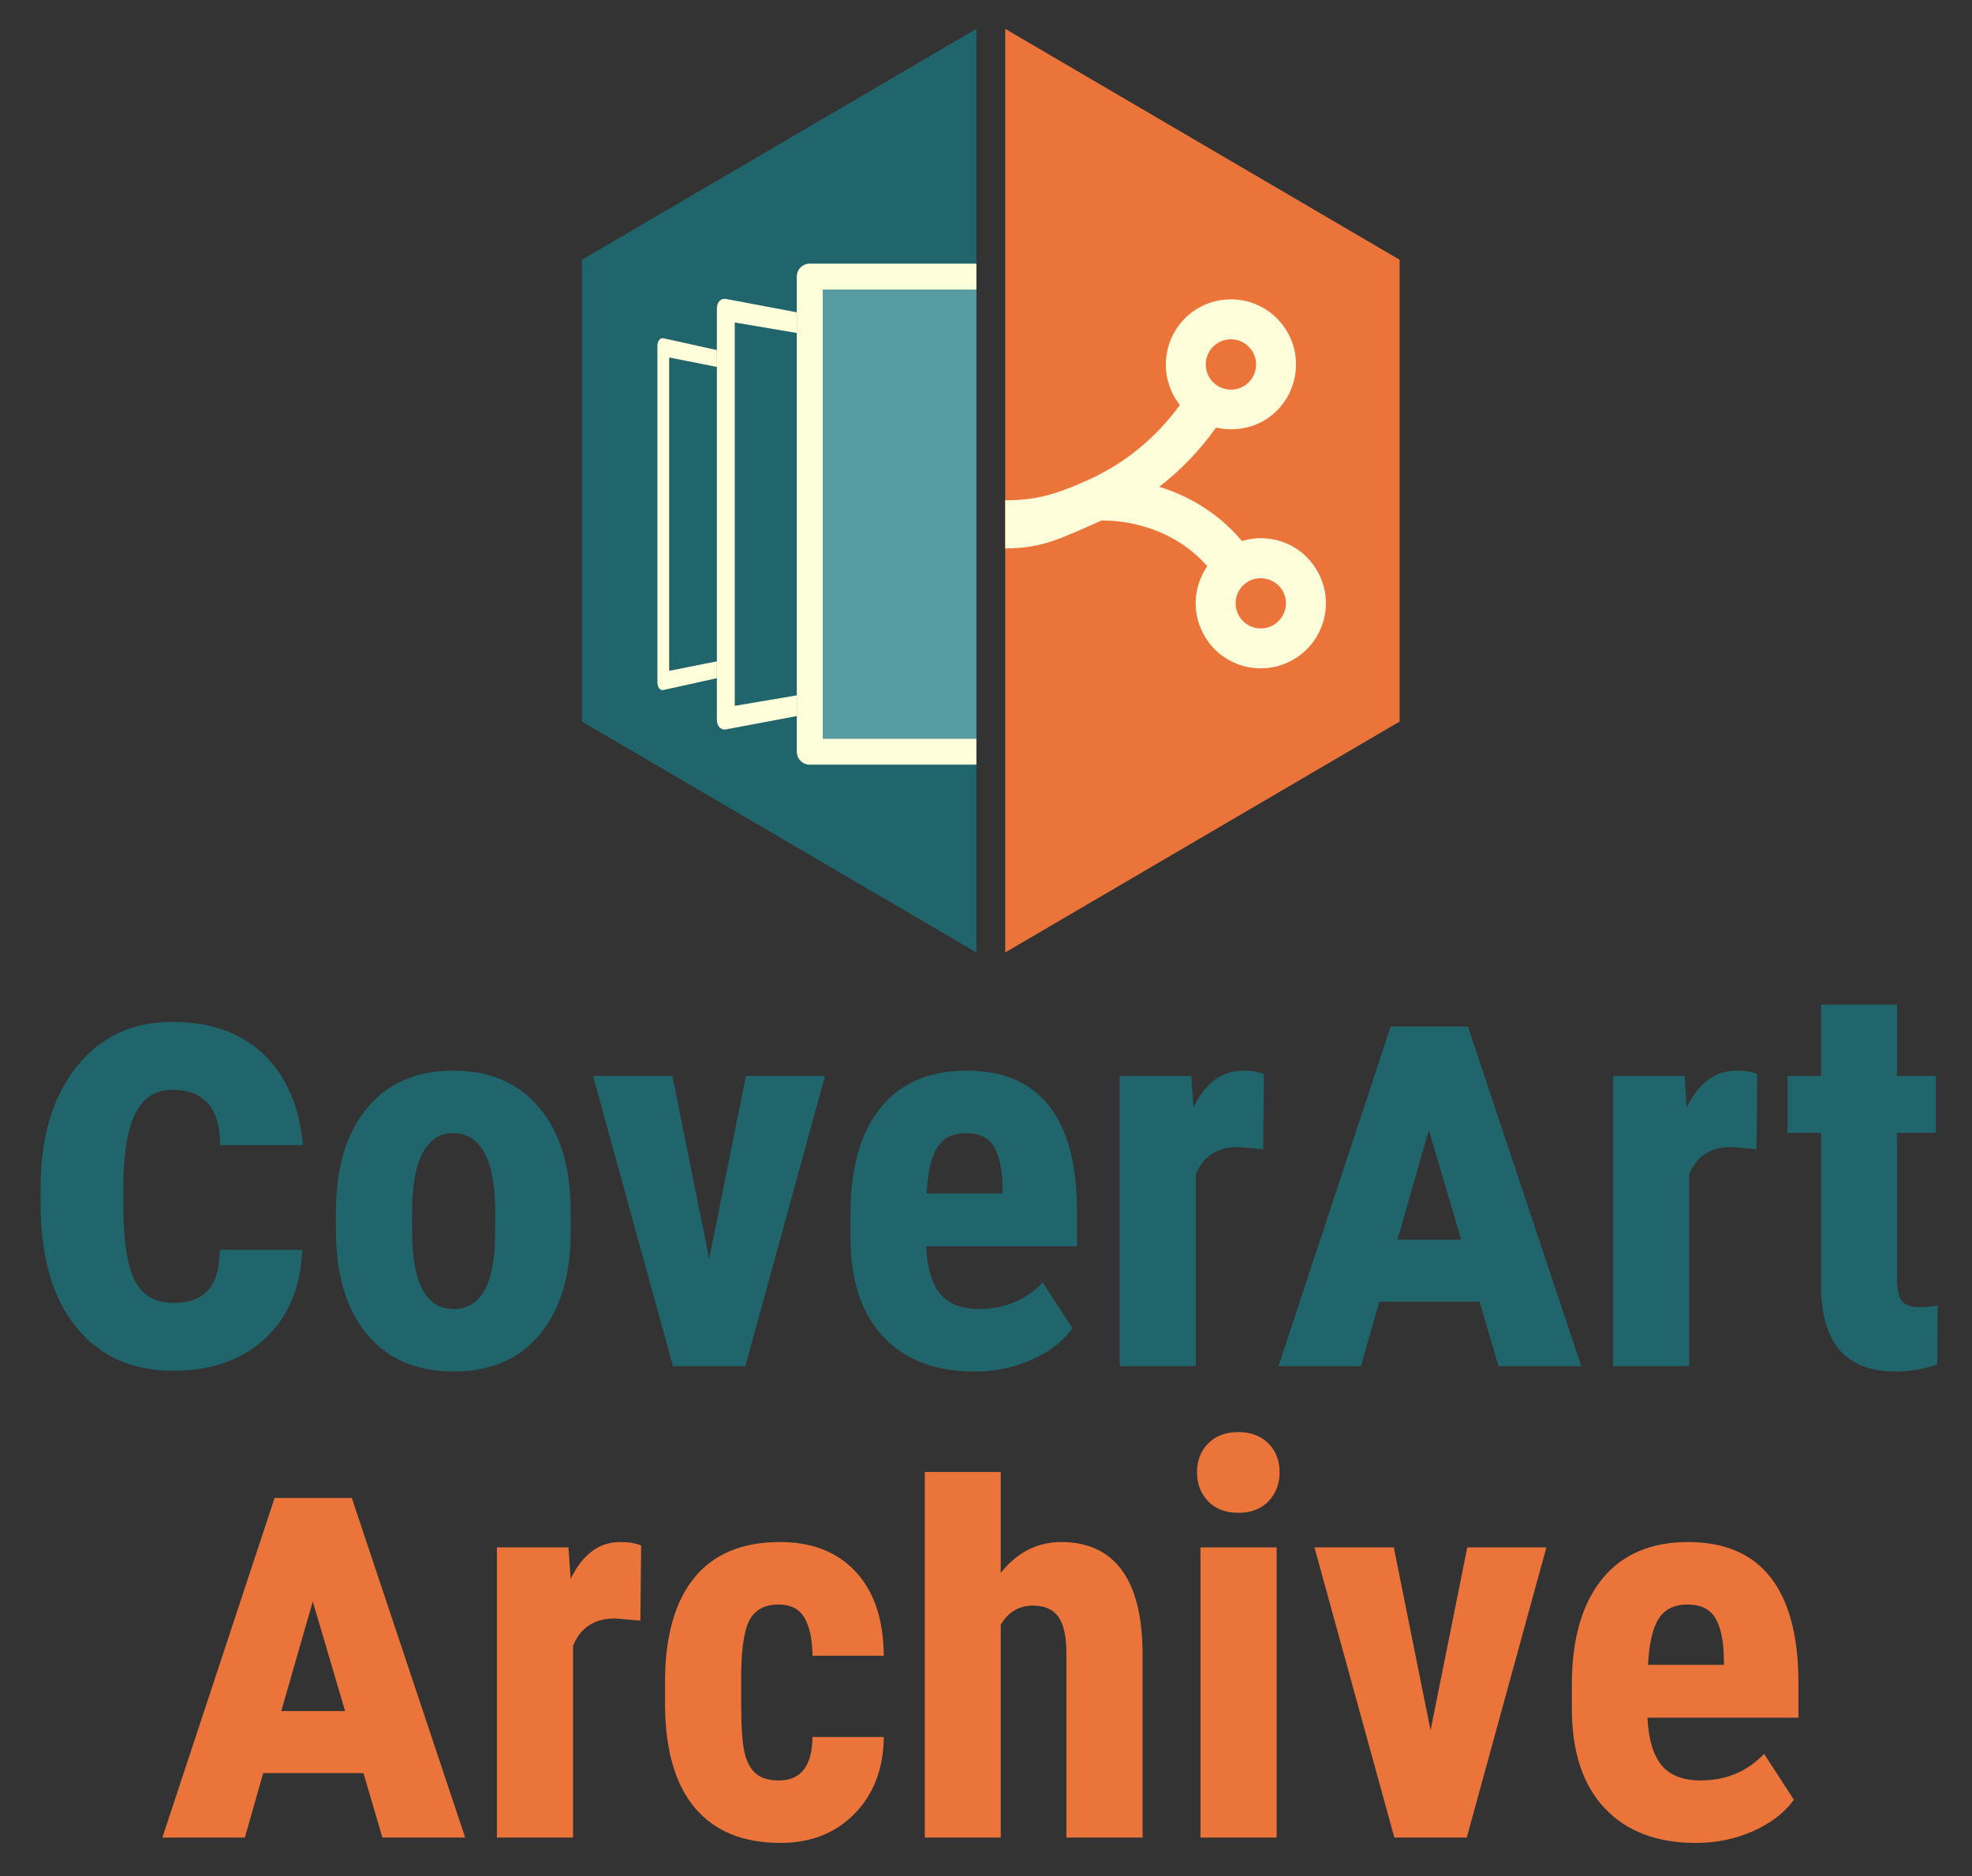 <?xml version="1.0" encoding="utf-8"?>
<!-- Generator: Adobe Illustrator 17.0.0, SVG Export Plug-In . SVG Version: 6.00 Build 0)  -->
<!DOCTYPE svg PUBLIC "-//W3C//DTD SVG 1.1//EN" "http://www.w3.org/Graphics/SVG/1.1/DTD/svg11.dtd">
<svg version="1.1" id="Layer_1" xmlns="http://www.w3.org/2000/svg" xmlns:xlink="http://www.w3.org/1999/xlink" x="0px" y="0px"
	 width="205px" height="195px" viewBox="0 0 205 195" enable-background="new 0 0 205 195" xml:space="preserve">
<rect x="0" y="0" width="205" height="195" fill="#333333" stroke="none"/>
<g>
</g>
<g>
	<g>
		<polygon fill="#EB743B" points="104.5,3 104.5,99 145.5,75 145.5,27 		"/>
		<polygon fill="#20656C" points="101.5,3 60.5,27 60.5,75 101.5,99 		"/>
		<path fill="#FFFEDB" d="M136.781,59.087c-1.239-1.97-3.38-3.148-5.718-3.148c-0.666,0-1.324,0.103-1.956,0.295
			c-2.632-3.125-5.819-4.775-8.603-5.636c2.235-1.714,4.208-3.771,5.909-6.153c1.74,0.394,3.63,0.127,5.162-0.832
			c3.158-2.006,4.102-6.197,2.104-9.348c-1.249-1.975-3.39-3.152-5.724-3.152c-1.283,0-2.533,0.363-3.616,1.05
			c-3.146,1.991-4.093,6.181-2.105,9.336c0.13,0.207,0.271,0.404,0.422,0.596c-2.514,3.442-5.708,6.056-9.519,7.785l-0.014,0.004
			C109.593,51.487,107.5,52,104.5,52v5c4,0,5.931-1.125,10.016-2.898c1.366-0.024,6.962,0.184,10.991,4.747
			c-1.507,2.164-1.655,5.108-0.16,7.471c1.241,1.97,3.382,3.15,5.721,3.15c1.278,0,2.524-0.36,3.607-1.044
			c1.538-0.975,2.599-2.482,2.995-4.252C138.066,62.413,137.748,60.606,136.781,59.087z M126.561,35.67
			c0.423-0.266,0.901-0.405,1.396-0.405c0.903,0,1.732,0.456,2.219,1.224c0.771,1.214,0.403,2.836-0.818,3.61
			c-0.41,0.261-0.896,0.399-1.387,0.399c-0.493,0-0.974-0.134-1.39-0.391c-0.343-0.213-0.625-0.489-0.832-0.817
			C124.978,38.064,125.342,36.443,126.561,35.67z M133.619,63.27c-0.154,0.687-0.564,1.27-1.161,1.645
			c-0.413,0.264-0.896,0.406-1.391,0.406c-0.906,0-1.731-0.457-2.21-1.218c-0.745-1.18-0.441-2.727,0.691-3.528l0.117-0.078
			c1.208-0.766,2.866-0.367,3.608,0.808C133.651,61.896,133.771,62.591,133.619,63.27z"/>
		<g>
			<path fill="#FFFEDB" d="M69.563,69.727V37.154l4.962,0.986v-1.75l-5.568-1.232c-0.039-0.009-0.079-0.011-0.118-0.008
				c-0.039,0.004-0.078,0.014-0.115,0.029c-0.037,0.016-0.072,0.038-0.105,0.065c-0.034,0.027-0.065,0.06-0.094,0.099
				c-0.029,0.036-0.055,0.078-0.078,0.124c-0.022,0.047-0.042,0.097-0.058,0.15c-0.016,0.054-0.028,0.111-0.036,0.17
				c-0.008,0.059-0.013,0.12-0.013,0.182v34.949c0,0.062,0.005,0.122,0.013,0.18c0.008,0.059,0.021,0.115,0.036,0.168
				c0.016,0.054,0.035,0.104,0.058,0.15c0.024,0.047,0.049,0.09,0.078,0.128c0.028,0.036,0.06,0.068,0.094,0.095
				c0.033,0.026,0.068,0.047,0.105,0.063c0.037,0.016,0.076,0.025,0.115,0.029c0.039,0.003,0.079,0.001,0.118-0.008l5.568-1.232
				v-1.75L69.563,69.727z"/>
			<path fill="#FFFEDB" d="M76.381,73.367V33.52l6.45,1.091v-2.151l-4.84-0.912l-2.53-0.477c-0.062-0.012-0.123-0.016-0.183-0.012
				c-0.059,0.004-0.118,0.015-0.175,0.033c-0.056,0.019-0.109,0.044-0.16,0.075c-0.052,0.033-0.1,0.072-0.143,0.117
				c-0.044,0.046-0.083,0.098-0.117,0.154c-0.034,0.056-0.063,0.117-0.086,0.183c-0.025,0.065-0.043,0.134-0.055,0.206
				c-0.012,0.072-0.019,0.146-0.019,0.223v4.341v1.75v30.601v1.75v4.346c0,0.076,0.007,0.151,0.019,0.223
				c0.012,0.072,0.03,0.142,0.055,0.207c0.023,0.064,0.052,0.127,0.086,0.184c0.034,0.056,0.073,0.107,0.117,0.152
				c0.043,0.046,0.091,0.085,0.143,0.117c0.051,0.032,0.104,0.058,0.16,0.076c0.057,0.018,0.115,0.029,0.175,0.032
				c0.06,0.004,0.121,0,0.183-0.012l2.53-0.477l4.84-0.912v-2.151L76.381,73.367z"/>
			<rect x="85.529" y="30.1" fill="#579CA0" width="15.971" height="46.685"/>
			<path fill="#FFFEDB" d="M82.831,28.751v3.708v2.151v37.666v2.151v3.706c0,0.744,0.604,1.349,1.349,1.349h17.32v-2.698H85.529
				V30.1H101.5v-2.698H84.18C83.436,27.401,82.831,28.006,82.831,28.751z"/>
		</g>
	</g>
	<g>
		<path fill="#20656C" d="M31.425,129.911c-0.162,3.897-1.449,6.968-3.863,9.21c-2.414,2.242-5.601,3.363-9.559,3.363
			c-4.282,0-7.65-1.52-10.104-4.56c-2.454-3.04-3.681-7.327-3.681-12.861v-1.484c0-5.332,1.242-9.559,3.727-12.68
			c2.484-3.121,5.807-4.681,9.968-4.681c3.958,0,7.12,1.121,9.483,3.364s3.727,5.394,4.09,9.451h-8.604
			c0-3.837-1.656-5.757-4.969-5.757c-1.737,0-3.015,0.812-3.833,2.435c-0.818,1.622-1.237,4.137-1.257,7.545v1.916
			c0,3.752,0.398,6.399,1.196,7.94c0.798,1.541,2.126,2.313,3.984,2.313c1.636,0,2.848-0.439,3.636-1.318
			c0.788-0.879,1.191-2.277,1.212-4.196H31.425z"/>
		<path fill="#20656C" d="M34.921,125.944c0-4.571,1.077-8.157,3.233-10.759c2.155-2.602,5.138-3.902,8.947-3.902
			c3.847,0,6.848,1.301,9.004,3.902c2.155,2.602,3.233,6.206,3.233,10.814v1.924c0,4.59-1.069,8.177-3.206,10.759
			c-2.137,2.584-5.129,3.875-8.976,3.875c-3.865,0-6.87-1.296-9.017-3.889c-2.146-2.592-3.22-6.192-3.22-10.801V125.944z
			 M42.837,127.93c0,5.423,1.44,8.133,4.32,8.133c2.657,0,4.088-2.262,4.293-6.786l0.027-3.338c0-2.767-0.381-4.818-1.143-6.155
			c-0.762-1.337-1.84-2.006-3.233-2.006c-1.338,0-2.383,0.669-3.136,2.006c-0.752,1.337-1.129,3.389-1.129,6.155V127.93z"/>
		<path fill="#20656C" d="M73.722,130.851l3.818-19.01h8.223L77.484,142h-7.526l-8.306-30.159h8.25L73.722,130.851z"/>
		<path fill="#20656C" d="M101.289,142.558c-4.051,0-7.21-1.208-9.477-3.624c-2.268-2.415-3.401-5.871-3.401-10.369v-2.396
			c0-4.757,1.041-8.428,3.122-11.011c2.081-2.582,5.063-3.874,8.947-3.874c3.791,0,6.644,1.211,8.558,3.632
			c1.914,2.422,2.89,6.007,2.927,10.757v3.868H96.271c0.112,2.26,0.604,3.911,1.478,4.956c0.873,1.045,2.221,1.566,4.042,1.566
			c2.639,0,4.841-0.92,6.606-2.759l3.094,4.766c-0.967,1.339-2.369,2.421-4.209,3.248
			C105.442,142.144,103.444,142.558,101.289,142.558z M96.328,124.049h7.888v-0.73c-0.037-1.819-0.334-3.197-0.892-4.135
			c-0.558-0.937-1.524-1.406-2.899-1.406s-2.374,0.497-2.996,1.491C96.806,120.263,96.439,121.855,96.328,124.049z"/>
		<path fill="#20656C" d="M131.31,119.45l-2.62-0.224c-2.156,0-3.614,0.948-4.376,2.844V142h-7.917v-30.159h7.442l0.224,3.261
			c1.244-2.546,2.964-3.818,5.156-3.818c0.892,0,1.617,0.121,2.174,0.362L131.31,119.45z"/>
		<path fill="#20656C" d="M153.81,135.305h-10.423L141.477,142h-8.574l11.665-35.297h8.029L164.383,142h-8.604L153.81,135.305z
			 M145.265,128.851h6.636l-3.363-11.392L145.265,128.851z"/>
		<path fill="#20656C" d="M182.594,119.45l-2.62-0.224c-2.156,0-3.614,0.948-4.376,2.844V142h-7.917v-30.159h7.442l0.224,3.261
			c1.244-2.546,2.964-3.818,5.156-3.818c0.892,0,1.617,0.121,2.174,0.362L182.594,119.45z"/>
		<path fill="#20656C" d="M197.2,104.426v7.415h4.041v5.909H197.2v14.991c0,1.191,0.162,2.01,0.487,2.457
			c0.325,0.446,0.952,0.67,1.882,0.67c0.762,0,1.384-0.065,1.867-0.195l-0.056,6.132c-1.338,0.502-2.787,0.753-4.349,0.753
			c-5.092,0-7.665-2.921-7.721-8.763V117.75h-3.484v-5.909h3.484v-7.415H197.2z"/>
		<path fill="#EB743B" d="M37.785,184.305H27.362L25.453,191h-8.574l11.665-35.297h8.029L48.358,191h-8.604L37.785,184.305z
			 M29.24,177.851h6.636l-3.363-11.392L29.24,177.851z"/>
		<path fill="#EB743B" d="M66.569,168.45l-2.62-0.224c-2.156,0-3.614,0.948-4.376,2.844V191h-7.917v-30.159h7.442l0.224,3.261
			c1.244-2.546,2.964-3.818,5.156-3.818c0.892,0,1.617,0.121,2.174,0.362L66.569,168.45z"/>
		<path fill="#EB743B" d="M80.979,185.063c2.286,0,3.447-1.505,3.484-4.516h7.414c-0.037,3.289-1.05,5.947-3.038,7.973
			c-1.988,2.025-4.553,3.038-7.693,3.038c-3.884,0-6.848-1.208-8.892-3.624c-2.044-2.415-3.085-5.974-3.122-10.676v-2.396
			c0-4.739,1.008-8.352,3.024-10.844c2.017-2.489,4.994-3.734,8.934-3.734c3.326,0,5.946,1.026,7.86,3.08
			c1.914,2.054,2.89,4.966,2.927,8.738h-7.414c-0.019-1.709-0.298-3.023-0.836-3.943c-0.539-0.92-1.432-1.381-2.676-1.381
			c-1.376,0-2.36,0.491-2.955,1.473c-0.595,0.981-0.91,2.884-0.947,5.707v3.085c0,2.469,0.12,4.193,0.362,5.175
			c0.241,0.981,0.641,1.701,1.198,2.159C79.168,184.834,79.957,185.063,80.979,185.063z"/>
		<path fill="#EB743B" d="M124.435,153.036c0-1.227,0.391-2.23,1.171-3.011c0.78-0.78,1.82-1.171,3.122-1.171
			c1.3,0,2.341,0.391,3.121,1.171c0.781,0.78,1.171,1.784,1.171,3.011c0,1.208-0.386,2.211-1.156,3.01
			c-0.771,0.8-1.817,1.199-3.136,1.199c-1.32,0-2.365-0.399-3.137-1.199C124.82,155.247,124.435,154.244,124.435,153.036z
			 M132.713,191h-7.916v-30.159h7.916V191z"/>
		<path fill="#EB743B" d="M148.714,179.851l3.818-19.01h8.223L152.477,191h-7.526l-8.306-30.159h8.25L148.714,179.851z"/>
		<path fill="#EB743B" d="M176.28,191.558c-4.051,0-7.21-1.208-9.477-3.624c-2.268-2.415-3.401-5.871-3.401-10.369v-2.396
			c0-4.757,1.041-8.428,3.122-11.011c2.081-2.582,5.064-3.874,8.947-3.874c3.791,0,6.644,1.211,8.558,3.632
			c1.914,2.422,2.89,6.007,2.927,10.757v3.868h-15.693c0.112,2.26,0.605,3.911,1.478,4.956c0.873,1.045,2.221,1.566,4.042,1.566
			c2.639,0,4.841-0.92,6.607-2.759l3.094,4.766c-0.967,1.339-2.369,2.421-4.209,3.248
			C180.434,191.144,178.436,191.558,176.28,191.558z M171.319,173.049h7.888v-0.73c-0.037-1.819-0.334-3.197-0.892-4.135
			c-0.558-0.936-1.524-1.406-2.899-1.406s-2.374,0.497-2.996,1.491C171.797,169.263,171.431,170.855,171.319,173.049z"/>
		<path fill="#EB743B" d="M104.031,163.488c1.709-2.137,3.809-3.205,6.299-3.205c2.75,0,4.841,0.966,6.272,2.898
			c1.431,1.933,2.155,4.814,2.174,8.641V191h-7.916v-19.094c0-1.765-0.274-3.043-0.822-3.833c-0.549-0.789-1.436-1.184-2.662-1.184
			c-1.432,0-2.546,0.66-3.345,1.979V191h-7.889v-38h7.889V163.488z"/>
	</g>
</g>
</svg>
